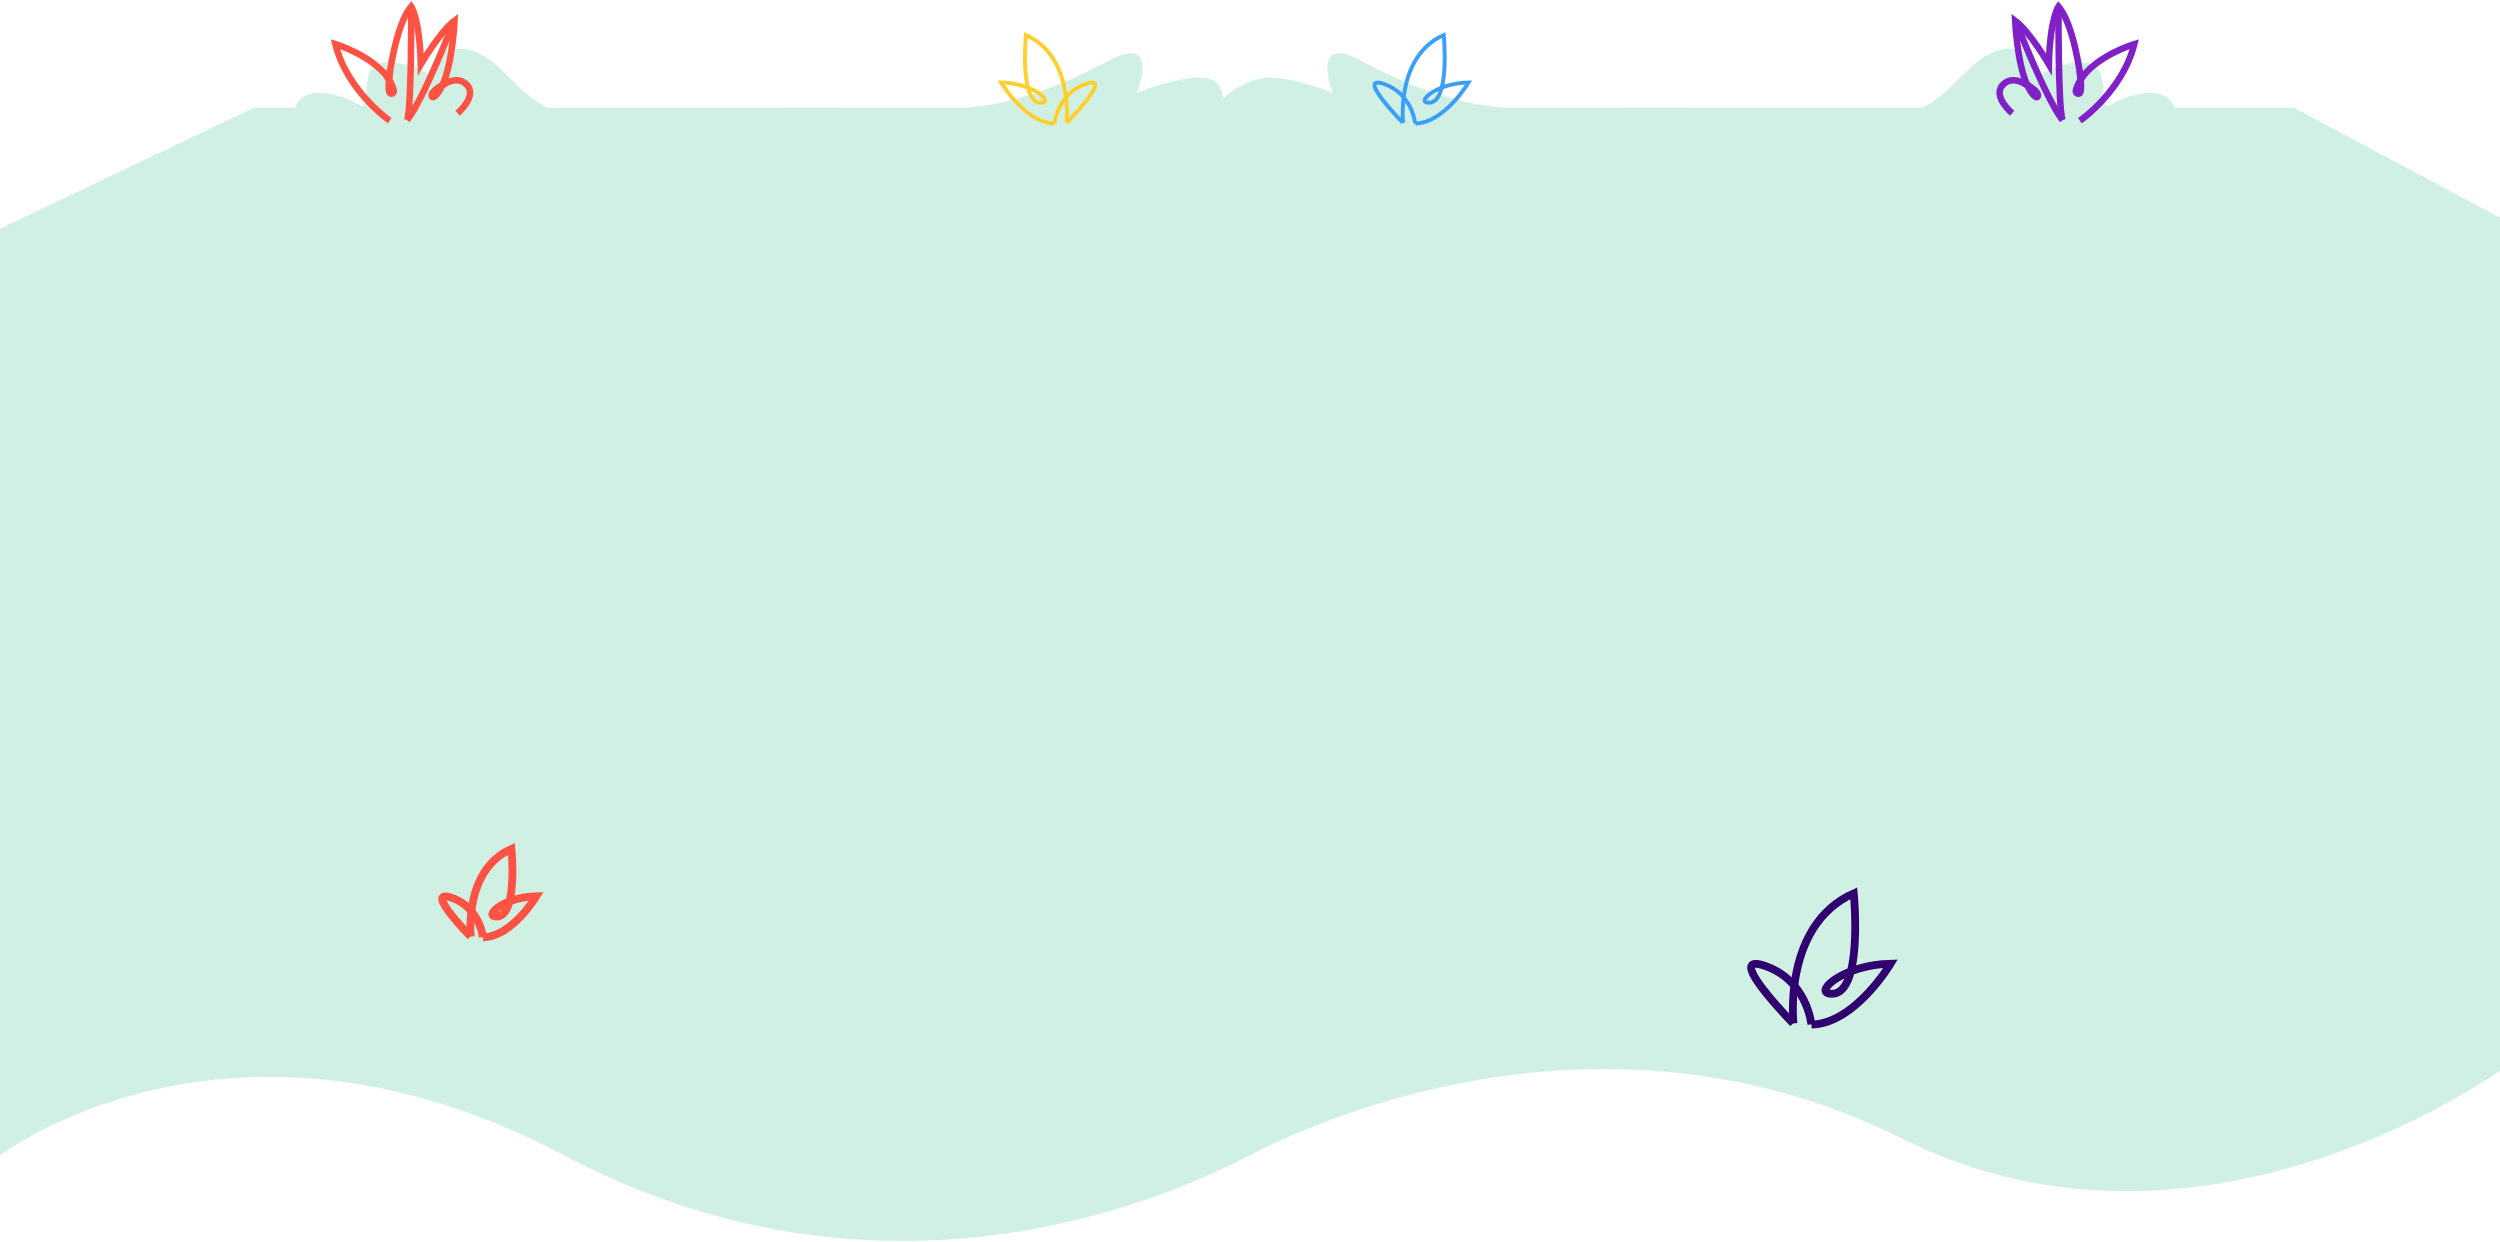 <svg width="1920" height="954" viewBox="0 0 1920 954" fill="none" xmlns="http://www.w3.org/2000/svg">
<path d="M-0 887.286C-0 887.286 177.021 751.718 433.218 887.286C689.415 1022.85 914.812 910.526 959.611 887.286C1004.41 864.046 1228.65 758.328 1461.05 874.529C1693.45 990.73 1925.38 818.559 1925.38 818.559L1920 676.032H-0.001L-0 887.286Z" fill="#D0F0E4"/>
<path d="M1923.84 777.208L-7.686 776.929V179.387L194.998 82.773H1761.72L1923.84 169.217V777.208Z" fill="#D0F0E4"/>
<path d="M1377.39 786.017C1377.39 786.017 1368.99 710.396 1423.69 686.063C1423.69 686.063 1431.76 768.338 1404.46 762.953C1394.23 760.923 1416.19 740.96 1452 740.115C1452 740.115 1424.57 786.215 1391.24 786.864" stroke="#31006F" stroke-width="6" stroke-miterlimit="10"/>
<path d="M1391.12 786.751C1391.12 786.751 1387.97 752.151 1354.24 741.383C1323.79 731.683 1377.08 785.904 1377.08 785.904" stroke="#31006F" stroke-width="6" stroke-miterlimit="10"/>
<path d="M935.435 95.391L711.32 95.791C683.85 95.981 654.669 96.076 624.404 96.076C550.738 96.076 483.404 95.468 431.904 94.46H224.592C224.592 57.845 264.892 73.929 275.521 80.392C287.878 87.901 271.966 47.922 297.193 47.922C318.793 47.922 331.146 58.777 331.146 58.777C331.146 58.777 331.735 37.677 352.21 37.371C372.685 37.065 385.688 55.108 401.847 69.955C408.543 75.882 416.044 80.831 424.127 84.655C476.539 83.555 546.954 82.868 624.403 82.868C661.093 82.868 696.187 83.02 728.562 83.306C786.088 83.306 838.762 53.06 853.708 45.475C890.627 26.693 873.137 71.463 873.137 71.463C873.137 71.463 901.596 59.486 921.614 59.581C949.883 59.691 935.435 95.391 935.435 95.391Z" fill="#D0F0E4"/>
<path d="M819.146 94.292C819.146 94.292 824.811 43.306 787.931 26.9C787.931 26.9 782.494 82.373 800.896 78.742C807.796 77.373 792.987 63.914 768.844 63.342C768.844 63.342 787.344 94.424 809.812 94.862" stroke="#FFCF2D" stroke-width="3" stroke-miterlimit="10"/>
<path d="M809.89 94.787C809.89 94.787 812.019 71.461 834.756 64.199C855.287 57.659 819.356 94.217 819.356 94.217" stroke="#FFCF2D" stroke-width="3" stroke-miterlimit="10"/>
<path d="M299.341 92.658C299.341 92.658 266.741 70.321 257.556 33.877C257.556 33.877 286.414 42.508 298.656 60.872C298.656 60.872 303.675 19.072 315.804 5C315.804 5 322.363 14.429 323.18 49.371C323.18 49.371 338.046 24.049 349.11 15.871C349.11 15.871 347.589 48.816 339.681 65.641C339.681 65.641 351.106 56.741 358.825 65.47C366.544 74.199 351.411 86.97 351.411 86.97" stroke="#FE5244" stroke-width="5" stroke-miterlimit="10"/>
<path d="M315.824 6.236C315.824 6.236 316.147 82.392 312.687 92.259" stroke="#FE5244" stroke-width="5" stroke-miterlimit="10"/>
<path d="M348.047 17.794C348.047 17.794 325.31 76.213 312.687 92.258" stroke="#FE5244" stroke-width="5" stroke-miterlimit="10"/>
<path d="M339.339 65.905C338.503 68.966 332.739 77.405 331.602 73.775C330.48 70.144 340.841 64.27 343.446 63.3" stroke="#FE5244" stroke-width="5" stroke-miterlimit="10"/>
<path d="M298.676 60.891C300.216 63.857 305.425 72.183 300.159 71.974C296.718 71.841 299.608 54.374 299.608 54.374" stroke="#FE5244" stroke-width="5" stroke-miterlimit="10"/>
<path d="M917.892 96.08L1185.4 95.791C1212.87 95.981 1242.05 96.076 1272.32 96.076C1345.98 96.076 1413.32 95.468 1464.82 94.46H1672.12C1672.12 57.845 1631.83 73.929 1621.2 80.392C1608.84 87.901 1624.75 47.922 1599.52 47.922C1577.92 47.922 1565.57 58.777 1565.57 58.777C1565.57 58.777 1564.98 37.677 1544.51 37.371C1524.03 37.065 1511.03 55.108 1494.87 69.955C1488.17 75.882 1480.67 80.831 1472.59 84.655C1420.18 83.555 1349.76 82.868 1272.31 82.868C1235.62 82.868 1200.53 83.02 1168.15 83.306C1110.63 83.306 1057.95 53.06 1043.01 45.475C1006.09 26.691 1023.58 71.461 1023.58 71.461C1023.58 71.461 995.122 59.484 975.104 59.579C946.836 59.691 917.892 96.08 917.892 96.08Z" fill="#D0F0E4"/>
<path d="M1077.57 94.292C1077.57 94.292 1071.91 43.306 1108.79 26.9C1108.79 26.9 1114.22 82.373 1095.82 78.742C1088.92 77.373 1103.73 63.914 1127.87 63.342C1127.87 63.342 1109.37 94.424 1086.91 94.862" stroke="#3A9EFD" stroke-width="3" stroke-miterlimit="10"/>
<path d="M1086.83 94.787C1086.83 94.787 1084.7 71.461 1061.96 64.199C1041.43 57.659 1077.36 94.217 1077.36 94.217" stroke="#3A9EFD" stroke-width="3" stroke-miterlimit="10"/>
<path d="M361.572 719.292C361.572 719.292 355.907 668.306 392.787 651.9C392.787 651.9 398.224 707.373 379.822 703.742C372.922 702.373 387.731 688.914 411.874 688.342C411.874 688.342 393.374 719.424 370.906 719.862" stroke="#FE5244" stroke-width="6" stroke-miterlimit="10"/>
<path d="M370.827 719.787C370.827 719.787 368.698 696.461 345.961 689.199C325.43 682.659 361.361 719.217 361.361 719.217" stroke="#FE5244" stroke-width="6" stroke-miterlimit="10"/>
<path d="M1597.38 92.658C1597.38 92.658 1629.98 70.321 1639.16 33.877C1639.16 33.877 1610.3 42.508 1598.06 60.872C1598.06 60.872 1593.04 19.072 1580.91 5C1580.91 5 1574.35 14.429 1573.54 49.371C1573.54 49.371 1558.67 24.049 1547.61 15.871C1547.61 15.871 1549.13 48.816 1557.04 65.641C1557.04 65.641 1545.61 56.741 1537.89 65.47C1530.17 74.199 1545.31 86.97 1545.31 86.97" stroke="#8021C8" stroke-width="5" stroke-miterlimit="10"/>
<path d="M1580.9 6.236C1580.9 6.236 1580.57 82.392 1584.03 92.259" stroke="#8021C8" stroke-width="5" stroke-miterlimit="10"/>
<path d="M1548.67 17.794C1548.67 17.794 1571.41 76.213 1584.03 92.258" stroke="#8021C8" stroke-width="5" stroke-miterlimit="10"/>
<path d="M1557.38 65.905C1558.22 68.966 1563.98 77.405 1565.12 73.775C1566.24 70.144 1555.88 64.27 1553.27 63.3" stroke="#8021C8" stroke-width="5" stroke-miterlimit="10"/>
<path d="M1598.04 60.891C1596.5 63.857 1591.29 72.183 1596.56 71.974C1600 71.841 1597.11 54.374 1597.11 54.374" stroke="#8021C8" stroke-width="5" stroke-miterlimit="10"/>
</svg>
